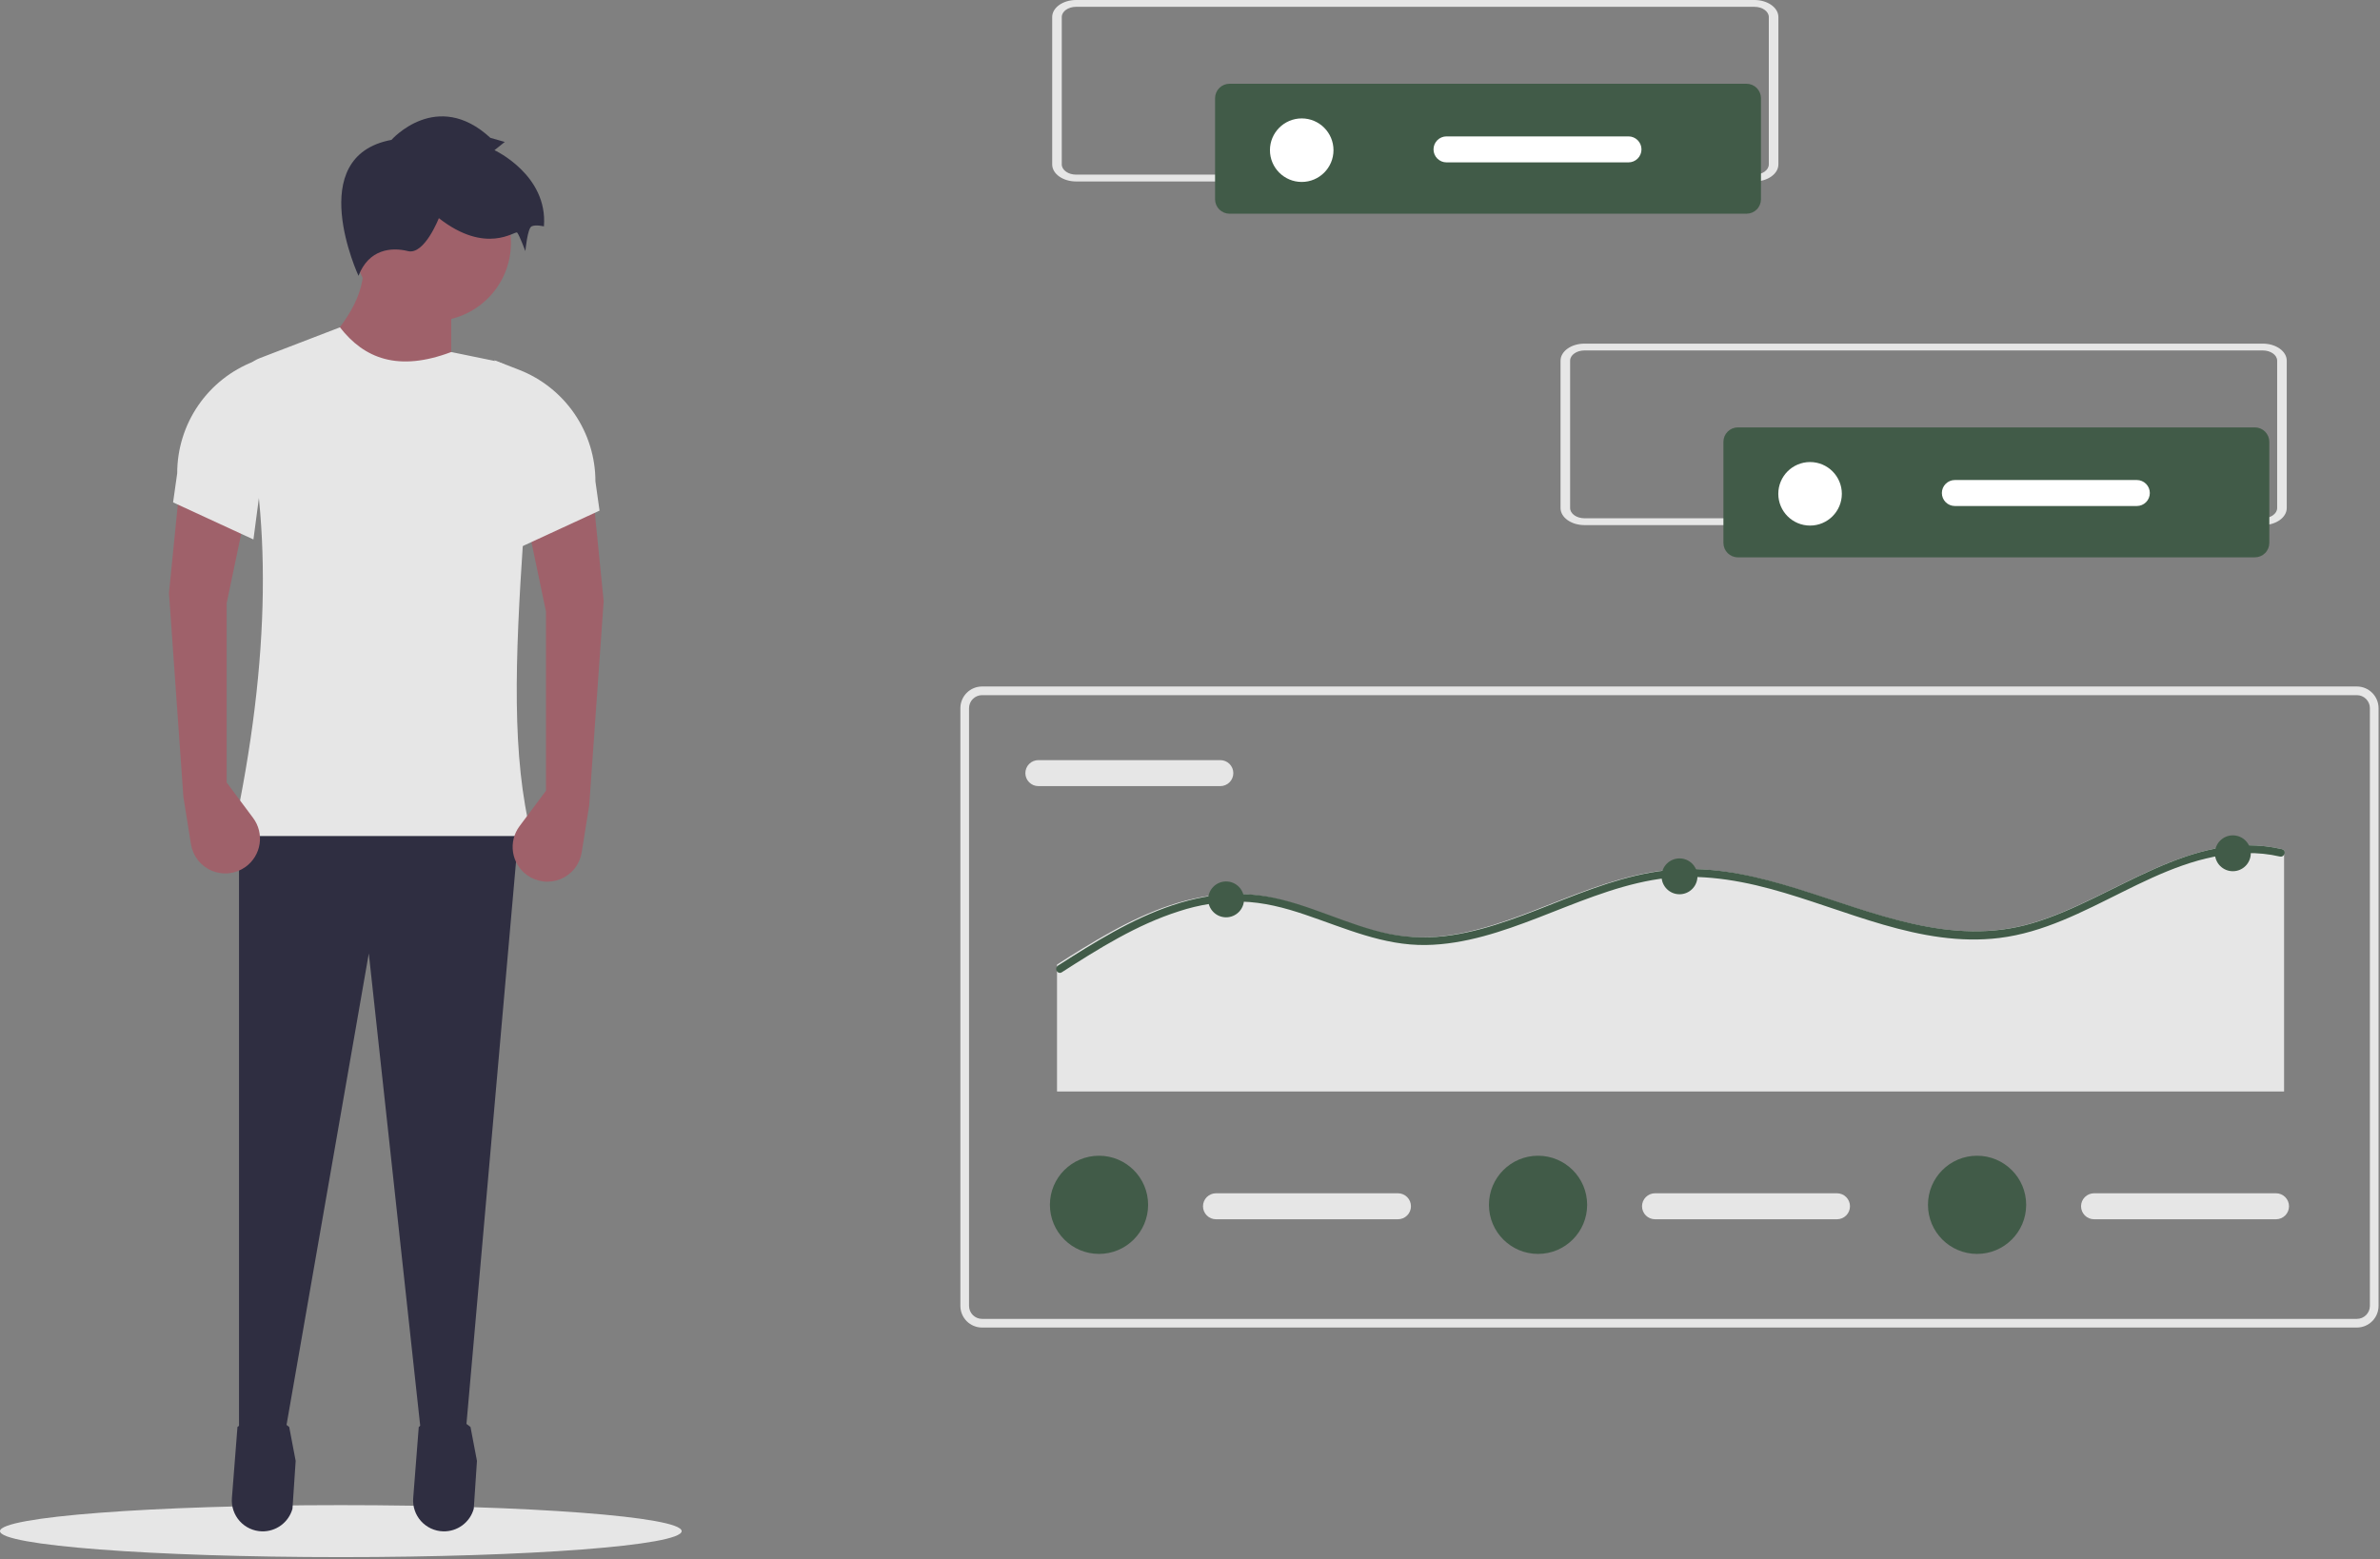 <svg width="824" height="540" viewBox="0 0 824 540" fill="none" xmlns="http://www.w3.org/2000/svg">
<rect x="0" y="0" width="824" height="540" fill="#808080" stroke="none"/>
<g clip-path="url(#clip0_174_93)">
<path d="M118 539.232C183.17 539.232 236 535.203 236 530.232C236 525.262 183.17 521.232 118 521.232C52.83 521.232 0 525.262 0 530.232C0 535.203 52.83 539.232 118 539.232Z" fill="#E6E6E6"/>
<path d="M156.218 135.461L109.142 122.622C121.713 110.76 127.181 99.585 125.547 89.098H156.218V135.461Z" fill="#9F616A"/>
<path d="M161.211 496.376L146.005 498.515L127.687 330.184L98.443 497.802L82.751 498.515V285.961H179.756L161.211 496.376Z" fill="#2F2E41"/>
<path d="M90.648 530.309C93.035 530.377 95.376 529.645 97.298 528.229C99.221 526.812 100.614 524.793 101.255 522.493L102.366 505.918L100.127 494.163C94.22 489.309 88.247 489.41 82.215 494.163L80.291 518.785C80.178 520.23 80.36 521.682 80.826 523.055C81.291 524.427 82.031 525.69 82.999 526.768C83.968 527.845 85.145 528.715 86.46 529.324C87.775 529.933 89.2 530.268 90.648 530.309Z" fill="#2F2E41"/>
<path d="M153.416 530.309C155.803 530.377 158.144 529.645 160.066 528.229C161.988 526.812 163.381 524.793 164.023 522.493L165.134 505.918L162.895 494.163C156.987 489.309 151.015 489.41 144.982 494.163L143.059 518.785C142.946 520.23 143.128 521.682 143.593 523.055C144.059 524.427 144.798 525.69 145.767 526.768C146.736 527.845 147.913 528.715 149.228 529.324C150.543 529.933 151.968 530.268 153.416 530.309Z" fill="#2F2E41"/>
<path d="M149.799 111.21C164.768 111.21 176.903 99.075 176.903 84.105C176.903 69.136 164.768 57.001 149.799 57.001C134.829 57.001 122.694 69.136 122.694 84.105C122.694 99.075 134.829 111.21 149.799 111.21Z" fill="#9F616A"/>
<path d="M184.036 289.527H80.611C94.016 227.403 93.979 177.369 83.301 136.905C82.621 134.328 82.916 131.592 84.129 129.22C85.343 126.848 87.39 125.007 89.877 124.051L117.701 113.35C126.055 124.138 137.843 128.85 156.218 121.909L170.799 124.9C174.349 125.624 177.517 127.61 179.715 130.49C181.914 133.37 182.994 136.95 182.756 140.565C181.683 156.391 182.106 172.337 181.182 186.103C178.323 228.731 177.089 261.964 184.036 289.527Z" fill="#E6E6E6"/>
<path d="M135.533 48.442C135.533 48.442 151.225 30.61 169.77 47.728L174.763 49.155L171.197 52.008C171.197 52.008 189.742 60.567 188.315 78.399C188.315 78.399 185.462 77.686 184.036 78.399C182.609 79.112 181.896 86.958 181.896 86.958C181.896 86.958 179.756 81.252 179.043 80.539C178.329 79.826 168.344 88.385 151.938 75.546C151.938 75.546 146.945 88.385 141.239 86.958C135.533 85.532 127.687 86.245 124.121 95.517C124.121 95.517 104.862 54.148 135.533 48.442Z" fill="#2F2E41"/>
<path d="M189.028 273.835L179.872 286.107C178.919 287.385 178.229 288.84 177.843 290.388C177.457 291.935 177.382 293.544 177.623 295.12C177.865 296.696 178.417 298.209 179.249 299.57C180.08 300.931 181.174 302.112 182.466 303.047C184.131 304.25 186.076 305.006 188.115 305.245C190.155 305.483 192.222 305.195 194.119 304.409C196.016 303.622 197.68 302.363 198.952 300.75C200.225 299.138 201.063 297.227 201.388 295.199L204.007 278.828L209 208.214L205.434 172.551L182.609 181.11L189.028 211.781V273.835Z" fill="#9F616A"/>
<path d="M179.756 189.669L207.573 176.83L206.147 166.725C206.147 158.358 203.617 150.187 198.89 143.283C194.163 136.38 187.459 131.067 179.658 128.043L171.197 124.762L179.756 189.669Z" fill="#E6E6E6"/>
<path d="M78.472 270.982L87.628 283.254C88.581 284.532 89.271 285.987 89.657 287.535C90.043 289.082 90.118 290.691 89.876 292.267C89.635 293.843 89.083 295.356 88.251 296.717C87.42 298.077 86.326 299.259 85.034 300.194C83.369 301.397 81.424 302.153 79.385 302.392C77.345 302.63 75.278 302.342 73.381 301.556C71.484 300.769 69.82 299.509 68.547 297.897C67.275 296.285 66.437 294.374 66.112 292.346L63.493 275.975L58.5 205.361L62.066 169.698L84.891 178.257L78.472 208.928V270.982Z" fill="#9F616A"/>
<path d="M87.744 186.816L59.926 173.977L61.353 163.872C61.353 155.505 63.883 147.334 68.61 140.43C73.337 133.527 80.041 128.214 87.842 125.19L96.303 121.909L87.744 186.816Z" fill="#E6E6E6"/>
<path d="M816 459.732H340C338.012 459.73 336.105 458.939 334.699 457.533C333.293 456.127 332.502 454.221 332.5 452.232V245.232C332.502 243.244 333.293 241.338 334.699 239.932C336.105 238.525 338.012 237.735 340 237.732H816C817.988 237.735 819.895 238.525 821.301 239.932C822.707 241.338 823.498 243.244 823.5 245.232V452.232C823.498 454.221 822.707 456.127 821.301 457.533C819.895 458.939 817.988 459.73 816 459.732ZM340 240.732C338.807 240.734 337.663 241.208 336.819 242.052C335.976 242.896 335.501 244.039 335.5 245.232V452.232C335.501 453.425 335.976 454.569 336.819 455.413C337.663 456.257 338.807 456.731 340 456.732H816C817.193 456.731 818.337 456.257 819.181 455.413C820.024 454.569 820.499 453.425 820.5 452.232V245.232C820.499 244.039 820.024 242.896 819.181 242.052C818.337 241.208 817.193 240.734 816 240.732H340Z" fill="#E6E6E6"/>
<path d="M359.5 263.232C358.307 263.232 357.162 263.707 356.318 264.55C355.474 265.394 355 266.539 355 267.732C355 268.926 355.474 270.07 356.318 270.914C357.162 271.758 358.307 272.232 359.5 272.232H422.5C423.693 272.232 424.838 271.758 425.682 270.914C426.526 270.07 427 268.926 427 267.732C427 266.539 426.526 265.394 425.682 264.55C424.838 263.707 423.693 263.232 422.5 263.232H359.5Z" fill="#E6E6E6"/>
<path d="M790.79 294.528V377.977H365.96V334.04C368.901 332.151 371.861 330.27 374.847 328.452C387.601 320.647 401.253 313.348 416.13 310.643C423.167 309.331 430.376 309.241 437.443 310.377C444.909 311.61 452.054 314.182 459.129 316.763C466.106 319.317 473.1 321.951 480.397 323.432C487.508 324.828 494.808 324.972 501.968 323.858C515.628 321.809 528.462 316.319 541.242 311.353C554.103 306.359 567.354 301.641 581.272 301.02C595.013 300.399 608.584 303.645 621.622 307.672C648.205 315.876 675.348 328.044 703.496 319.698C732.078 311.237 758.368 286.812 790.044 294.058C790.344 294.113 790.611 294.281 790.79 294.528Z" fill="#E6E6E6"/>
<path d="M790.79 295.982C790.655 296.237 790.438 296.438 790.174 296.554C789.91 296.67 789.615 296.693 789.336 296.621C785.561 295.756 781.695 295.357 777.824 295.433C746.666 295.982 722.711 321.064 692.246 324.816C664.778 328.195 638.924 314.838 613.098 307.858C599.679 304.231 585.843 302.306 572.033 304.772C558.331 307.211 545.47 312.816 532.557 317.792C520.123 322.581 507.2 327.033 493.737 327.255C478.934 327.503 465.604 321.401 451.875 316.754C444.735 314.333 437.409 312.417 429.844 312.231C422.47 312.142 415.134 313.278 408.132 315.592C393.543 320.231 380.398 328.497 367.6 336.709C367.381 336.864 367.114 336.937 366.846 336.913C366.57 336.876 366.312 336.756 366.105 336.569C365.899 336.382 365.754 336.136 365.691 335.865C365.627 335.593 365.648 335.309 365.75 335.05C365.852 334.79 366.03 334.568 366.261 334.412L366.846 334.04C369.782 332.151 372.736 330.27 375.716 328.452C388.443 320.647 402.066 313.348 416.913 310.643C423.934 309.331 431.129 309.241 438.181 310.377C445.631 311.61 452.762 314.182 459.821 316.763C466.784 319.317 473.764 321.951 481.045 323.432C488.141 324.828 495.426 324.972 502.571 323.858C516.202 321.809 529.009 316.319 541.763 311.353C554.597 306.359 567.821 301.641 581.71 301.02C595.421 300.399 608.965 303.645 621.975 307.672C648.503 315.876 675.589 328.044 703.678 319.698C732.201 311.237 758.436 286.812 790.045 294.058C790.345 294.113 790.611 294.282 790.79 294.528C790.927 294.746 791 294.998 791 295.255C791 295.512 790.927 295.765 790.79 295.982Z" fill="#415B48"/>
<path d="M424.496 317.667C427.925 317.667 430.704 314.888 430.704 311.459C430.704 308.03 427.925 305.25 424.496 305.25C421.067 305.25 418.287 308.03 418.287 311.459C418.287 314.888 421.067 317.667 424.496 317.667Z" fill="#415B48"/>
<path d="M581.479 309.685C584.908 309.685 587.688 306.906 587.688 303.477C587.688 300.048 584.908 297.269 581.479 297.269C578.05 297.269 575.271 300.048 575.271 303.477C575.271 306.906 578.05 309.685 581.479 309.685Z" fill="#415B48"/>
<path d="M773.052 301.703C776.481 301.703 779.26 298.923 779.26 295.495C779.26 292.066 776.481 289.286 773.052 289.286C769.623 289.286 766.844 292.066 766.844 295.495C766.844 298.923 769.623 301.703 773.052 301.703Z" fill="#415B48"/>
<path d="M421 413.232C419.807 413.232 418.662 413.707 417.818 414.55C416.974 415.394 416.5 416.539 416.5 417.732C416.5 418.926 416.974 420.071 417.818 420.914C418.662 421.758 419.807 422.232 421 422.232H484C485.193 422.232 486.338 421.758 487.182 420.914C488.026 420.071 488.5 418.926 488.5 417.732C488.5 416.539 488.026 415.394 487.182 414.55C486.338 413.707 485.193 413.232 484 413.232H421Z" fill="#E6E6E6"/>
<path d="M380.5 434.232C389.889 434.232 397.5 426.621 397.5 417.232C397.5 407.844 389.889 400.232 380.5 400.232C371.111 400.232 363.5 407.844 363.5 417.232C363.5 426.621 371.111 434.232 380.5 434.232Z" fill="#415B48"/>
<path d="M573 413.232C571.807 413.232 570.662 413.707 569.818 414.55C568.974 415.394 568.5 416.539 568.5 417.732C568.5 418.926 568.974 420.071 569.818 420.914C570.662 421.758 571.807 422.232 573 422.232H636C637.193 422.232 638.338 421.758 639.182 420.914C640.026 420.071 640.5 418.926 640.5 417.732C640.5 416.539 640.026 415.394 639.182 414.55C638.338 413.707 637.193 413.232 636 413.232H573Z" fill="#E6E6E6"/>
<path d="M532.5 434.232C541.889 434.232 549.5 426.621 549.5 417.232C549.5 407.844 541.889 400.232 532.5 400.232C523.111 400.232 515.5 407.844 515.5 417.232C515.5 426.621 523.111 434.232 532.5 434.232Z" fill="#415B48"/>
<path d="M725 413.232C723.807 413.232 722.662 413.707 721.818 414.55C720.974 415.394 720.5 416.539 720.5 417.732C720.5 418.926 720.974 420.071 721.818 420.914C722.662 421.758 723.807 422.232 725 422.232H788C789.193 422.232 790.338 421.758 791.182 420.914C792.026 420.071 792.5 418.926 792.5 417.732C792.5 416.539 792.026 415.394 791.182 414.55C790.338 413.707 789.193 413.232 788 413.232H725Z" fill="#E6E6E6"/>
<path d="M684.5 434.232C693.889 434.232 701.5 426.621 701.5 417.232C701.5 407.844 693.889 400.232 684.5 400.232C675.111 400.232 667.5 407.844 667.5 417.232C667.5 426.621 675.111 434.232 684.5 434.232Z" fill="#415B48"/>
<path d="M783.419 181.842H548.581C544.003 181.842 540.293 179.199 540.288 175.942V124.9C540.293 121.643 544.003 119 548.581 119H783.419C787.997 119 791.707 121.643 791.712 124.9V175.941C791.708 179.198 787.997 181.838 783.419 181.842ZM548.581 121.358C545.834 121.358 543.608 122.944 543.605 124.898V175.939C543.605 177.893 545.834 179.477 548.581 179.479H783.419C786.166 179.479 788.392 177.893 788.395 175.939V124.9C788.395 122.946 786.166 121.362 783.419 121.36L548.581 121.358Z" fill="#E6E6E6"/>
<path d="M601.679 148.007C600.353 148.009 599.083 148.536 598.145 149.474C597.208 150.411 596.681 151.682 596.679 153.007V188.007C596.681 189.333 597.208 190.604 598.145 191.541C599.083 192.478 600.353 193.006 601.679 193.007H780.679C782.005 193.006 783.276 192.478 784.213 191.541C785.15 190.604 785.678 189.333 785.679 188.007V153.007C785.678 151.682 785.15 150.411 784.213 149.474C783.276 148.536 782.005 148.009 780.679 148.007H601.679Z" fill="#415B48"/>
<path d="M626.679 182.007C632.754 182.007 637.679 177.082 637.679 171.007C637.679 164.932 632.754 160.007 626.679 160.007C620.604 160.007 615.679 164.932 615.679 171.007C615.679 177.082 620.604 182.007 626.679 182.007Z" fill="white"/>
<path d="M676.811 166.232C675.617 166.232 674.473 166.707 673.629 167.55C672.785 168.394 672.311 169.539 672.311 170.732C672.311 171.926 672.785 173.07 673.629 173.914C674.473 174.758 675.617 175.232 676.811 175.232H739.811C741.004 175.232 742.149 174.758 742.993 173.914C743.837 173.07 744.311 171.926 744.311 170.732C744.311 169.539 743.837 168.394 742.993 167.55C742.149 166.707 741.004 166.232 739.811 166.232H676.811Z" fill="white"/>
<path d="M607.419 62.842H372.581C368.003 62.842 364.293 60.199 364.288 56.942V5.9C364.293 2.643 368.003 0 372.581 0H607.419C611.997 0 615.707 2.643 615.712 5.9V56.941C615.708 60.198 611.997 62.838 607.419 62.842ZM372.581 2.358C369.834 2.358 367.608 3.944 367.605 5.898V56.939C367.605 58.893 369.834 60.477 372.581 60.479H607.419C610.166 60.479 612.392 58.893 612.395 56.939V5.9C612.395 3.946 610.166 2.362 607.419 2.36L372.581 2.358Z" fill="#E6E6E6"/>
<path d="M425.679 29.007C424.353 29.009 423.083 29.536 422.145 30.474C421.208 31.411 420.681 32.682 420.679 34.007V69.007C420.681 70.333 421.208 71.604 422.145 72.541C423.083 73.478 424.353 74.006 425.679 74.007H604.679C606.005 74.006 607.276 73.478 608.213 72.541C609.15 71.604 609.678 70.333 609.679 69.007V34.007C609.678 32.682 609.15 31.411 608.213 30.474C607.276 29.536 606.005 29.009 604.679 29.007H425.679Z" fill="#415B48"/>
<path d="M450.679 63.007C456.754 63.007 461.679 58.083 461.679 52.007C461.679 45.932 456.754 41.007 450.679 41.007C444.604 41.007 439.679 45.932 439.679 52.007C439.679 58.083 444.604 63.007 450.679 63.007Z" fill="white"/>
<path d="M500.811 47.232C499.617 47.232 498.473 47.706 497.629 48.55C496.785 49.394 496.311 50.539 496.311 51.732C496.311 52.926 496.785 54.071 497.629 54.914C498.473 55.758 499.617 56.232 500.811 56.232H563.811C565.004 56.232 566.149 55.758 566.993 54.914C567.837 54.071 568.311 52.926 568.311 51.732C568.311 50.539 567.837 49.394 566.993 48.55C566.149 47.706 565.004 47.232 563.811 47.232H500.811Z" fill="white"/>
</g>
<defs>
<clipPath id="clip0_174_93">
<rect width="823.5" height="539.233" fill="white"/>
</clipPath>
</defs>
</svg>
